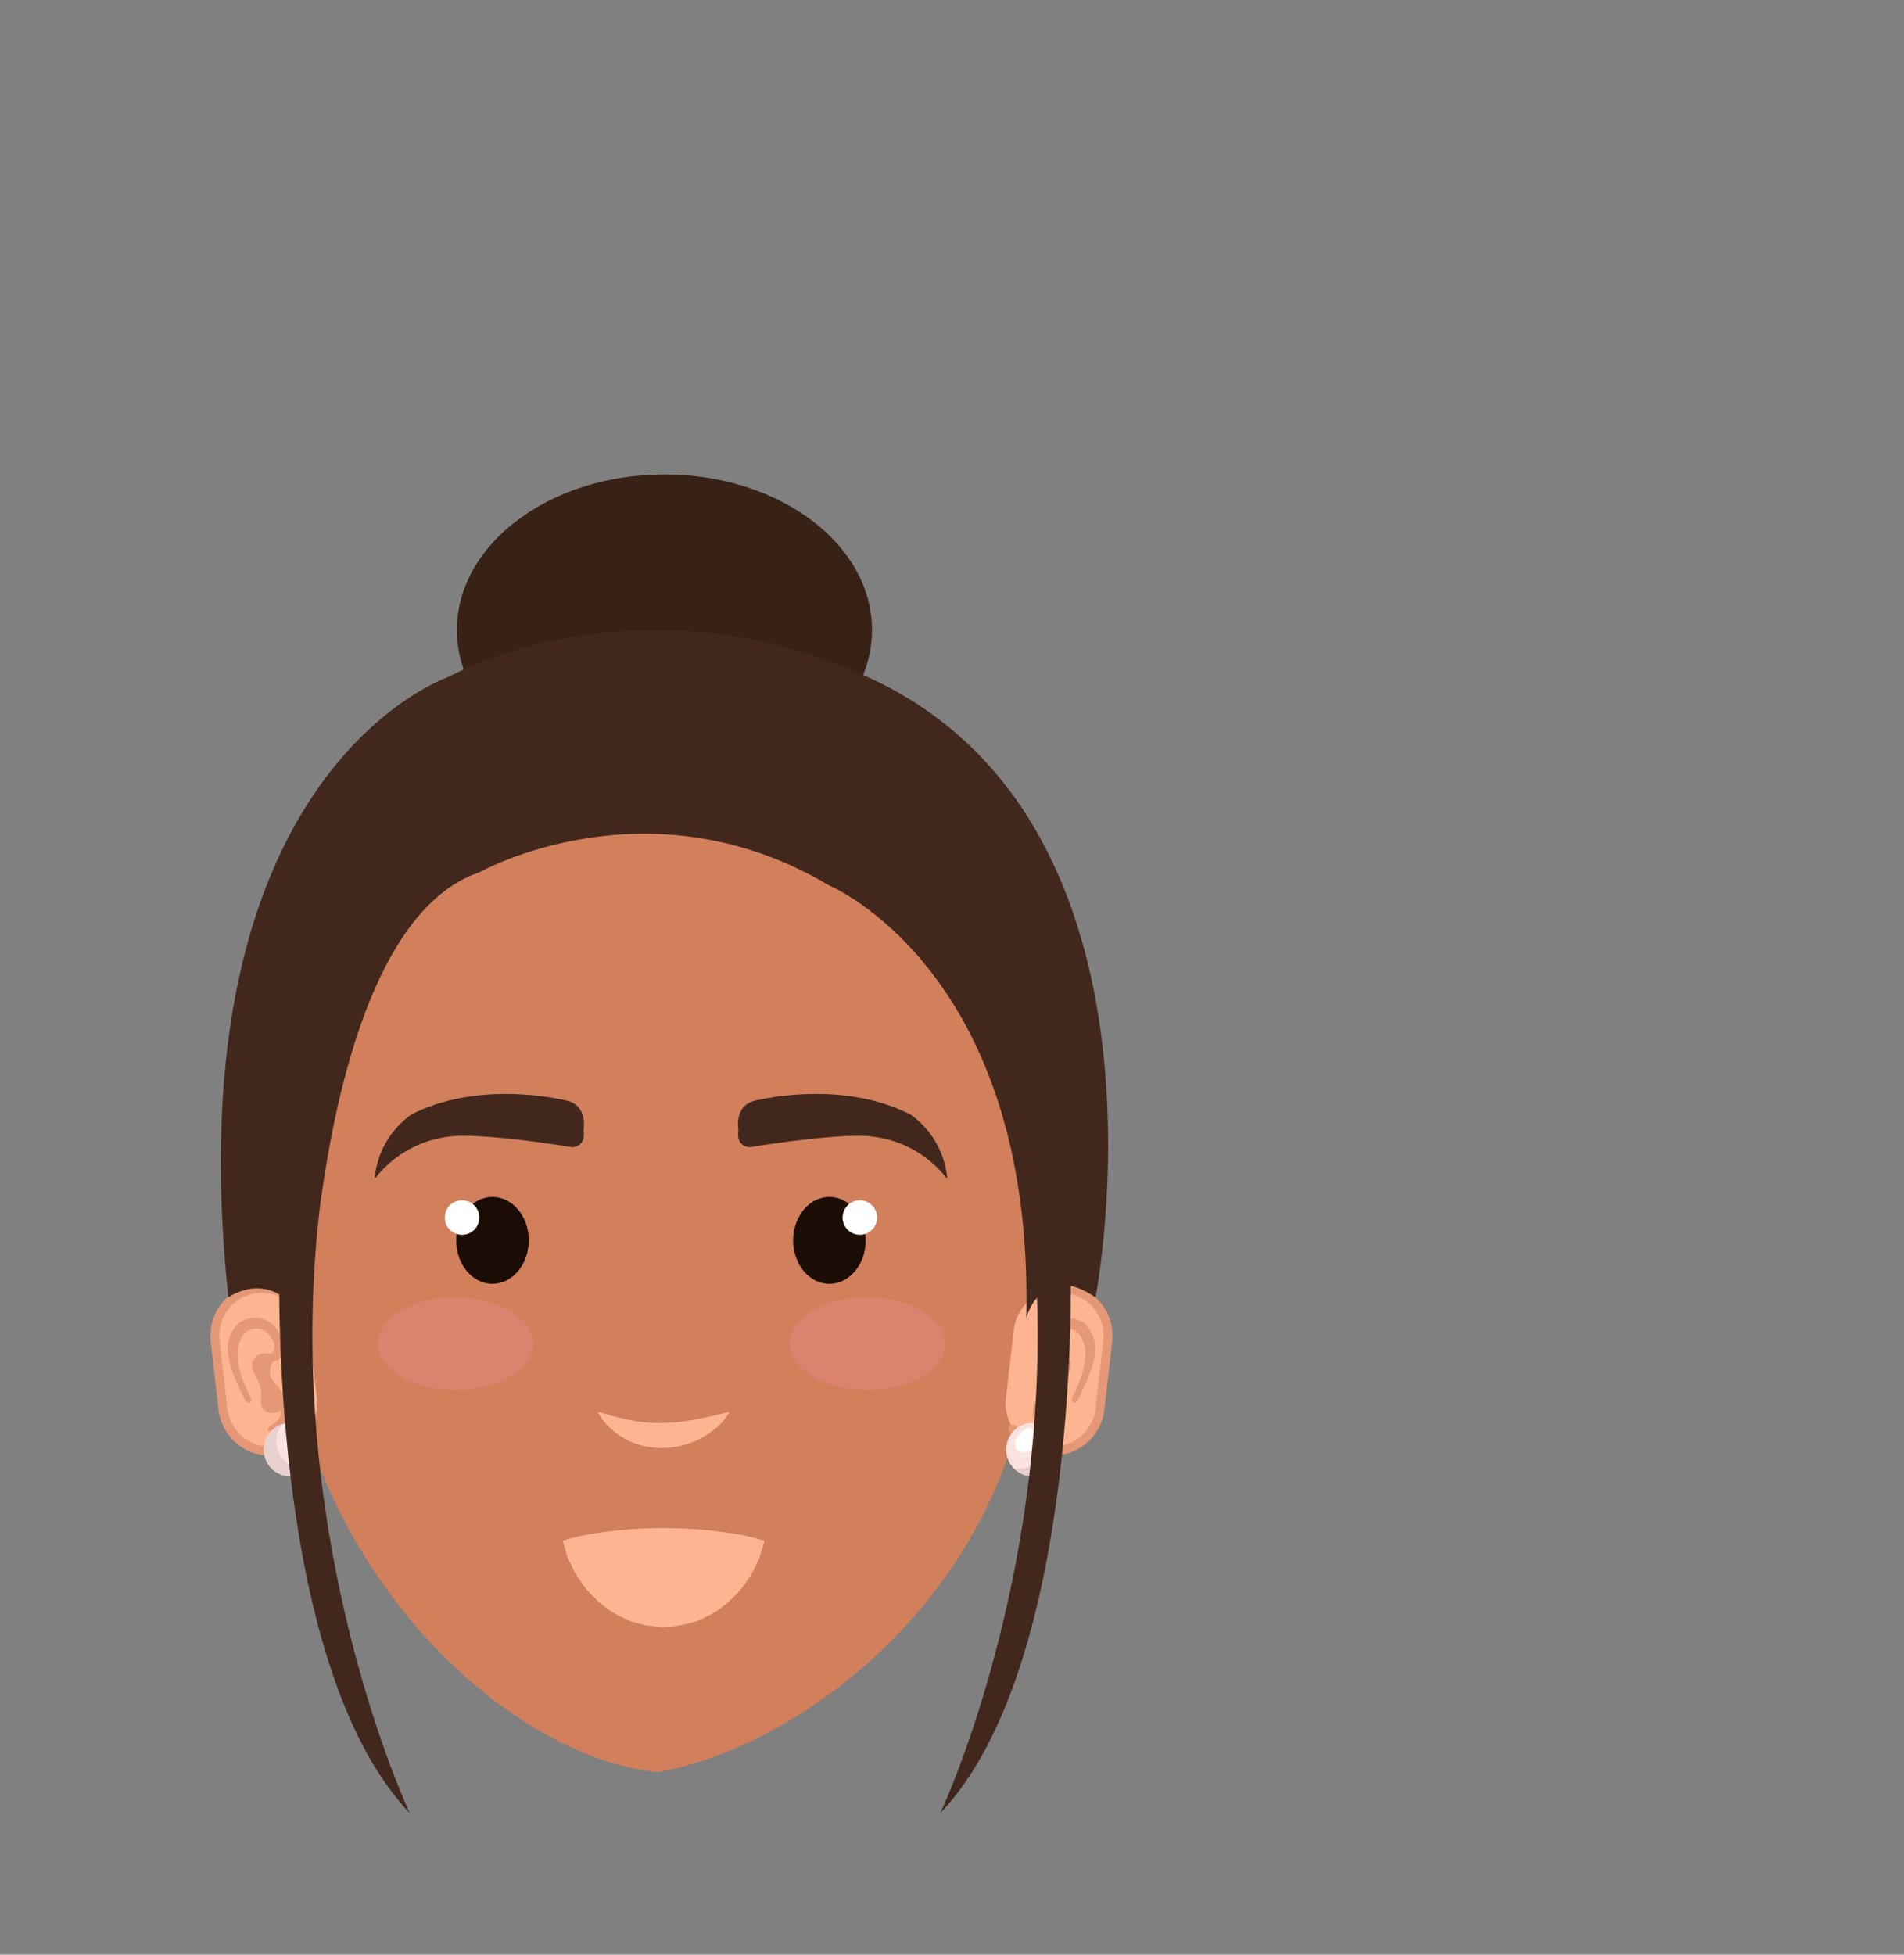 <svg xmlns="http://www.w3.org/2000/svg" xmlns:xlink="http://www.w3.org/1999/xlink" width="267" height="274" viewBox="0 0 267 274">
  <rect x="0" y="0" width="267" height="274" fill="#808080" stroke="none"/>
  <defs>
    <clipPath id="clip-path">
      <rect id="Rectangle_1154" data-name="Rectangle 1154" width="267" height="274" rx="26" transform="translate(-0.31 0.116)" fill="#fff"/>
    </clipPath>
  </defs>
  <g id="Mask_Group_31" data-name="Mask Group 31" transform="translate(0.31 -0.116)" clip-path="url(#clip-path)">
    <g id="Group_1288" data-name="Group 1288" transform="translate(29.184 66.617)">
      <path id="Path_3225" data-name="Path 3225" d="M380.769,130.676c0,12.041-13.029,21.8-29.107,21.8s-29.1-9.762-29.1-21.8,13.031-21.8,29.1-21.8S380.769,118.635,380.769,130.676Z" transform="translate(-287.982 -108.873)" fill="#382216"/>
      <path id="Path_3227" data-name="Path 3227" d="M417.885,202.506c0,38.132-30.758,62.52-52.83,66.55-21.162-2.04-50.252-28.507-52.828-66.55-3.349-49.407,20.438-77.429,52.828-77.429S425.486,153.1,417.885,202.506Z" transform="translate(-302.267 -87.133)" fill="#d27f5c"/>
      <g id="Group_1270" data-name="Group 1270" transform="translate(49.412 147.714)">
        <path id="Path_3228" data-name="Path 3228" d="M328.895,172.7c2.927,6.224,8.163,10.383,14.151,10.383s11.221-4.159,14.148-10.383Z" transform="translate(-328.895 -170.947)" fill="#fcb590"/>
        <path id="Path_3229" data-name="Path 3229" d="M328.895,172.7s.4.44,1.061,1.236a12.342,12.342,0,0,0,1.211,1.368,20.761,20.761,0,0,0,1.625,1.585,17.856,17.856,0,0,0,2.061,1.639,20.855,20.855,0,0,0,2.447,1.461,14.829,14.829,0,0,0,2.787.955,6.94,6.94,0,0,0,1.464.281l.749.047.372.026.185.014.1.009.047,0,.023,0h.012c-.066,0,.157,0-.141.009a13.351,13.351,0,0,0,3.171-.41,14.948,14.948,0,0,0,2.726-.941,20.458,20.458,0,0,0,2.442-1.461,17.625,17.625,0,0,0,2.061-1.637,19.922,19.922,0,0,0,1.639-1.6,12.857,12.857,0,0,0,1.2-1.351c.651-.78,1.061-1.232,1.061-1.232s-.136.569-.447,1.571a8.577,8.577,0,0,1-.7,1.761,11.8,11.8,0,0,1-1.22,2.168,12.209,12.209,0,0,1-1.892,2.318,14.222,14.222,0,0,1-2.637,2.166c-.5.325-1.073.569-1.623.859a6.648,6.648,0,0,1-1.838.684,16.552,16.552,0,0,1-3.641.6l-.164,0h-.019l-.028,0-.063,0-.124-.012-.241-.023-.494-.047-.976-.1a9.728,9.728,0,0,1-1.892-.431,6.588,6.588,0,0,1-1.775-.672c-.553-.29-1.122-.534-1.623-.857a14.339,14.339,0,0,1-2.639-2.168,12.288,12.288,0,0,1-1.89-2.318,12.124,12.124,0,0,1-1.234-2.185,8.287,8.287,0,0,1-.691-1.745C329.04,173.285,328.895,172.7,328.895,172.7Z" transform="translate(-328.895 -170.947)" fill="#fcb590"/>
        <path id="Path_3230" data-name="Path 3230" d="M357.194,173.71a30.029,30.029,0,0,1-4.421,1,61.015,61.015,0,0,1-9.727.752,60.256,60.256,0,0,1-9.73-.747,29.974,29.974,0,0,1-4.421-1.009,30.183,30.183,0,0,1,4.421-1.007,60.509,60.509,0,0,1,9.73-.749,61.272,61.272,0,0,1,9.727.754A30.619,30.619,0,0,1,357.194,173.71Z" transform="translate(-328.895 -171.954)" fill="#fcb590"/>
      </g>
      <g id="Group_1277" data-name="Group 1277" transform="translate(23.031 86.848)">
        <g id="Group_1273" data-name="Group 1273" transform="translate(50.949)">
          <g id="Group_1272" data-name="Group 1272">
            <g id="Group_1271" data-name="Group 1271">
              <path id="Path_3231" data-name="Path 3231" d="M352.875,158.216c0,3.365-2.278,6.091-5.091,6.091s-5.091-2.726-5.091-6.091,2.283-6.091,5.091-6.091S352.875,154.851,352.875,158.216Z" transform="translate(-334.951 -137.692)" fill="#1b0d05"/>
              <circle id="Ellipse_227" data-name="Ellipse 227" cx="2.419" cy="2.419" r="2.419" transform="translate(14.686 14.905)" fill="#fff"/>
              <path id="Path_3232" data-name="Path 3232" d="M341.518,146.97s12.074-3.229,22.068,1.869a12.341,12.341,0,0,1,5.168,9.051,15.458,15.458,0,0,0-10.6-5.969s-3.356-.681-17.078,1.5c0,0-2.007.056-1.613-2.384C339.46,151.033,338.788,147.874,341.518,146.97Z" transform="translate(-339.387 -145.961)" fill="#42281c"/>
            </g>
          </g>
        </g>
        <g id="Group_1276" data-name="Group 1276">
          <g id="Group_1275" data-name="Group 1275">
            <g id="Group_1274" data-name="Group 1274">
              <path id="Path_3233" data-name="Path 3233" d="M322.518,158.216c0,3.365,2.276,6.091,5.084,6.091s5.091-2.726,5.091-6.091-2.276-6.091-5.091-6.091S322.518,154.851,322.518,158.216Z" transform="translate(-311.07 -137.692)" fill="#1b0d05"/>
              <circle id="Ellipse_228" data-name="Ellipse 228" cx="2.419" cy="2.419" r="2.419" transform="translate(9.847 14.905)" fill="#fff"/>
              <path id="Path_3234" data-name="Path 3234" d="M344.865,146.97s-12.071-3.229-22.063,1.869a12.354,12.354,0,0,0-5.173,9.051,15.448,15.448,0,0,1,10.6-5.969s3.363-.681,17.082,1.5c0,0,2.009.056,1.616-2.384C346.928,151.033,347.6,147.874,344.865,146.97Z" transform="translate(-317.629 -145.961)" fill="#42281c"/>
            </g>
          </g>
        </g>
      </g>
      <g id="Group_1284" data-name="Group 1284" transform="translate(0 113.464)">
        <g id="Group_1280" data-name="Group 1280">
          <g id="Group_1278" data-name="Group 1278">
            <path id="Path_3235" data-name="Path 3235" d="M313.941,157.641a6.632,6.632,0,0,1,7.35,5.828l1.094,9.542a6.637,6.637,0,0,1-13.186,1.522l-1.094-9.549A6.628,6.628,0,0,1,313.941,157.641Z" transform="translate(-307.435 -156.967)" fill="#fcb590"/>
            <path id="Path_3236" data-name="Path 3236" d="M314.232,157.378a7.179,7.179,0,0,1,4.222.8l.183,1.609a5.991,5.991,0,0,0-9.549,5.494l1.1,9.54a6.012,6.012,0,0,0,11.05,2.531.626.626,0,1,1,1.056.672,7.265,7.265,0,0,1-13.355-3.063l-1.094-9.538A7.269,7.269,0,0,1,314.232,157.378Z" transform="translate(-307.793 -157.327)" fill="#e59776"/>
            <path id="Path_3237" data-name="Path 3237" d="M310.489,160a4.658,4.658,0,0,1,2.131-.63c3.215-.218,5.8,5.177,2.588,6.14a2.118,2.118,0,0,0,.042,2.768c1.108,1.3,2.592,3.185,2.255,5.03a2.876,2.876,0,0,1-2.323,1.951c-.81.215-.969-.471-.321-.8a3.692,3.692,0,0,0,1.218-1.089,1.771,1.771,0,0,1,.1-.187.565.565,0,0,0,.077-.138,1.26,1.26,0,0,0,.035-.8,1.844,1.844,0,0,1-2.492-.035c-.609-.8-.148-2.044-.358-2.95a7.231,7.231,0,0,0-.74-1.815c-1.478-2.679,1.18-3.128,1.18-3.128a8.543,8.543,0,0,1,.979.08c1.344-.766-.159-2.955-.979-3.3a2.408,2.408,0,0,0-2.8.522,4.606,4.606,0,0,0-.887,3.084,10.913,10.913,0,0,0,.869,3.712c.293.658.663,1.435.955,2.1.335.749-.466,1.075-.806.321-.7-1.578-2.007-3.9-2.285-6.093A4.842,4.842,0,0,1,310.489,160Z" transform="translate(-306.374 -154.598)" fill="#e59776"/>
          </g>
          <g id="Group_1279" data-name="Group 1279" transform="translate(7.499 19.494)">
            <path id="Path_3238" data-name="Path 3238" d="M318.482,169.394a3.743,3.743,0,1,1-3.744-3.742A3.741,3.741,0,0,1,318.482,169.394Z" transform="translate(-310.996 -165.652)" fill="#fde3e0"/>
            <path id="Path_3239" data-name="Path 3239" d="M313.036,168.944a1.634,1.634,0,0,0,2.246.007,2.466,2.466,0,0,0,.105-.66,2.355,2.355,0,0,0-2.178-2.344C312.244,166.781,311.933,168.064,313.036,168.944Z" transform="translate(-309.198 -165.256)" fill="#fff"/>
            <path id="Path_3240" data-name="Path 3240" d="M314.216,171.079a3.683,3.683,0,0,1-.623-5.344,3.734,3.734,0,1,0,3.838,6.135A3.686,3.686,0,0,1,314.216,171.079Z" transform="translate(-310.996 -165.541)" fill="#e7d0ce" style="mix-blend-mode: multiply;isolation: isolate"/>
          </g>
        </g>
        <g id="Group_1283" data-name="Group 1283" transform="translate(111.517)">
          <g id="Group_1281" data-name="Group 1281">
            <path id="Path_3241" data-name="Path 3241" d="M363.913,157.641a6.629,6.629,0,0,0-7.35,5.828l-1.1,9.542a6.637,6.637,0,0,0,13.186,1.522l1.1-9.549A6.626,6.626,0,0,0,363.913,157.641Z" transform="translate(-355.417 -156.967)" fill="#fcb590"/>
            <path id="Path_3242" data-name="Path 3242" d="M363.752,157.378a7.183,7.183,0,0,0-4.224.8l-.19,1.609a5.995,5.995,0,0,1,9.556,5.494l-1.1,9.54a6.012,6.012,0,0,1-11.05,2.531.625.625,0,0,0-.864-.2.637.637,0,0,0-.2.869,7.269,7.269,0,0,0,13.359-3.063l1.094-9.538A7.272,7.272,0,0,0,363.752,157.378Z" transform="translate(-355.183 -157.327)" fill="#e59776"/>
            <path id="Path_3243" data-name="Path 3243" d="M364.112,160a4.658,4.658,0,0,0-2.131-.63c-3.21-.218-5.8,5.177-2.588,6.14a2.122,2.122,0,0,1-.047,2.768c-1.105,1.3-2.588,3.185-2.246,5.03a2.863,2.863,0,0,0,2.321,1.951c.808.215.965-.471.323-.8a3.529,3.529,0,0,1-1.215-1.089c-.038-.066-.07-.126-.105-.187a.783.783,0,0,1-.077-.138,1.277,1.277,0,0,1-.033-.8,1.844,1.844,0,0,0,2.492-.035c.609-.8.148-2.044.363-2.95a6.887,6.887,0,0,1,.735-1.815c1.473-2.679-1.18-3.128-1.18-3.128a8.453,8.453,0,0,0-.979.08c-1.344-.766.157-2.955.974-3.3a2.416,2.416,0,0,1,2.808.522,4.622,4.622,0,0,1,.892,3.084,10.927,10.927,0,0,1-.883,3.712c-.283.658-.649,1.435-.951,2.1-.33.749.475,1.075.806.321.7-1.578,2.016-3.9,2.285-6.093A4.84,4.84,0,0,0,364.112,160Z" transform="translate(-353.224 -154.598)" fill="#e59776"/>
          </g>
          <g id="Group_1282" data-name="Group 1282" transform="translate(0.085 19.494)">
            <path id="Path_3244" data-name="Path 3244" d="M355.453,169.394a3.741,3.741,0,1,0,3.742-3.742A3.742,3.742,0,0,0,355.453,169.394Z" transform="translate(-355.453 -165.652)" fill="#fde3e0"/>
            <path id="Path_3245" data-name="Path 3245" d="M358.354,168.944a1.634,1.634,0,0,1-2.246.007,2.374,2.374,0,0,1-.1-.66,2.351,2.351,0,0,1,2.171-2.344C359.146,166.781,359.46,168.064,358.354,168.944Z" transform="translate(-354.708 -165.256)" fill="#fff"/>
            <path id="Path_3246" data-name="Path 3246" d="M359.113,171.079a3.677,3.677,0,0,0,.621-5.344,3.733,3.733,0,1,1-3.833,6.135A3.673,3.673,0,0,0,359.113,171.079Z" transform="translate(-354.853 -165.541)" fill="#e7d0ce" style="mix-blend-mode: multiply;isolation: isolate"/>
          </g>
        </g>
      </g>
      <g id="Group_1287" data-name="Group 1287" transform="translate(23.469 115.355)" opacity="0.5">
        <g id="Group_1285" data-name="Group 1285">
          <path id="Path_3249" data-name="Path 3249" d="M339.633,164.619c0,3.583-4.885,6.489-10.907,6.489s-10.91-2.906-10.91-6.489,4.885-6.484,10.91-6.484S339.633,161.036,339.633,164.619Z" transform="translate(-317.816 -158.135)" fill="#e28780"/>
        </g>
        <g id="Group_1286" data-name="Group 1286" transform="translate(57.759)">
          <path id="Path_3250" data-name="Path 3250" d="M364.3,164.619c0,3.583-4.88,6.489-10.9,6.489s-10.915-2.906-10.915-6.489,4.885-6.484,10.915-6.484S364.3,161.036,364.3,164.619Z" transform="translate(-342.482 -158.135)" fill="#e28780"/>
        </g>
      </g>
      <path id="Path_3251" data-name="Path 3251" d="M349.485,164.995a8.084,8.084,0,0,1-2.222,2.522,11.722,11.722,0,0,1-7.018,2.536,9.67,9.67,0,0,1-2.1-.15,9.518,9.518,0,0,1-1.967-.518,8.856,8.856,0,0,1-1.7-.827,6.117,6.117,0,0,1-1.351-.969,7.713,7.713,0,0,1-1.649-1.812c-.332-.487-.494-.782-.494-.782s.354.068.906.215c.274.08.609.164.96.29s.8.173,1.222.307a14.141,14.141,0,0,0,1.382.318c.492.063.979.222,1.508.244a18.471,18.471,0,0,0,3.2.173,24.051,24.051,0,0,0,3.246-.276c1.056-.159,2.068-.358,2.962-.55Z" transform="translate(-276.675 -33.576)" fill="#fcb590"/>
      <path id="Path_3252" data-name="Path 3252" d="M399.1,124.764c45.086,20.464,31.982,86.972,31.982,86.972-7.575-5.17-9.706,2.873-9.706,2.873,1.084-48.655-27.606-60.586-27.606-60.586-25.489-15.193-49.1-1.859-49.1-1.859-22.382,7.575-23.859,64.183-23.859,64.183-4.583-9.484-11.334-4.611-11.334-4.611-7.88-74.029,30.9-86.972,30.9-86.972S366.6,109.958,399.1,124.764Z" transform="translate(-306.953 -96.381)" fill="#42281c"/>
      <path id="Path_3253" data-name="Path 3253" d="M311.963,159.685s-1.841,56.6,18.265,77.729c0,0-17.986-38.01-12.668-84.475Z" transform="translate(-302.259 -49.751)" fill="#42281c"/>
      <path id="Path_3254" data-name="Path 3254" d="M369.775,159.685s1.838,56.6-18.267,77.729c0,0,17.986-38.01,12.668-84.475Z" transform="translate(-249.144 -49.751)" fill="#42281c"/>
    </g>
  </g>
</svg>
